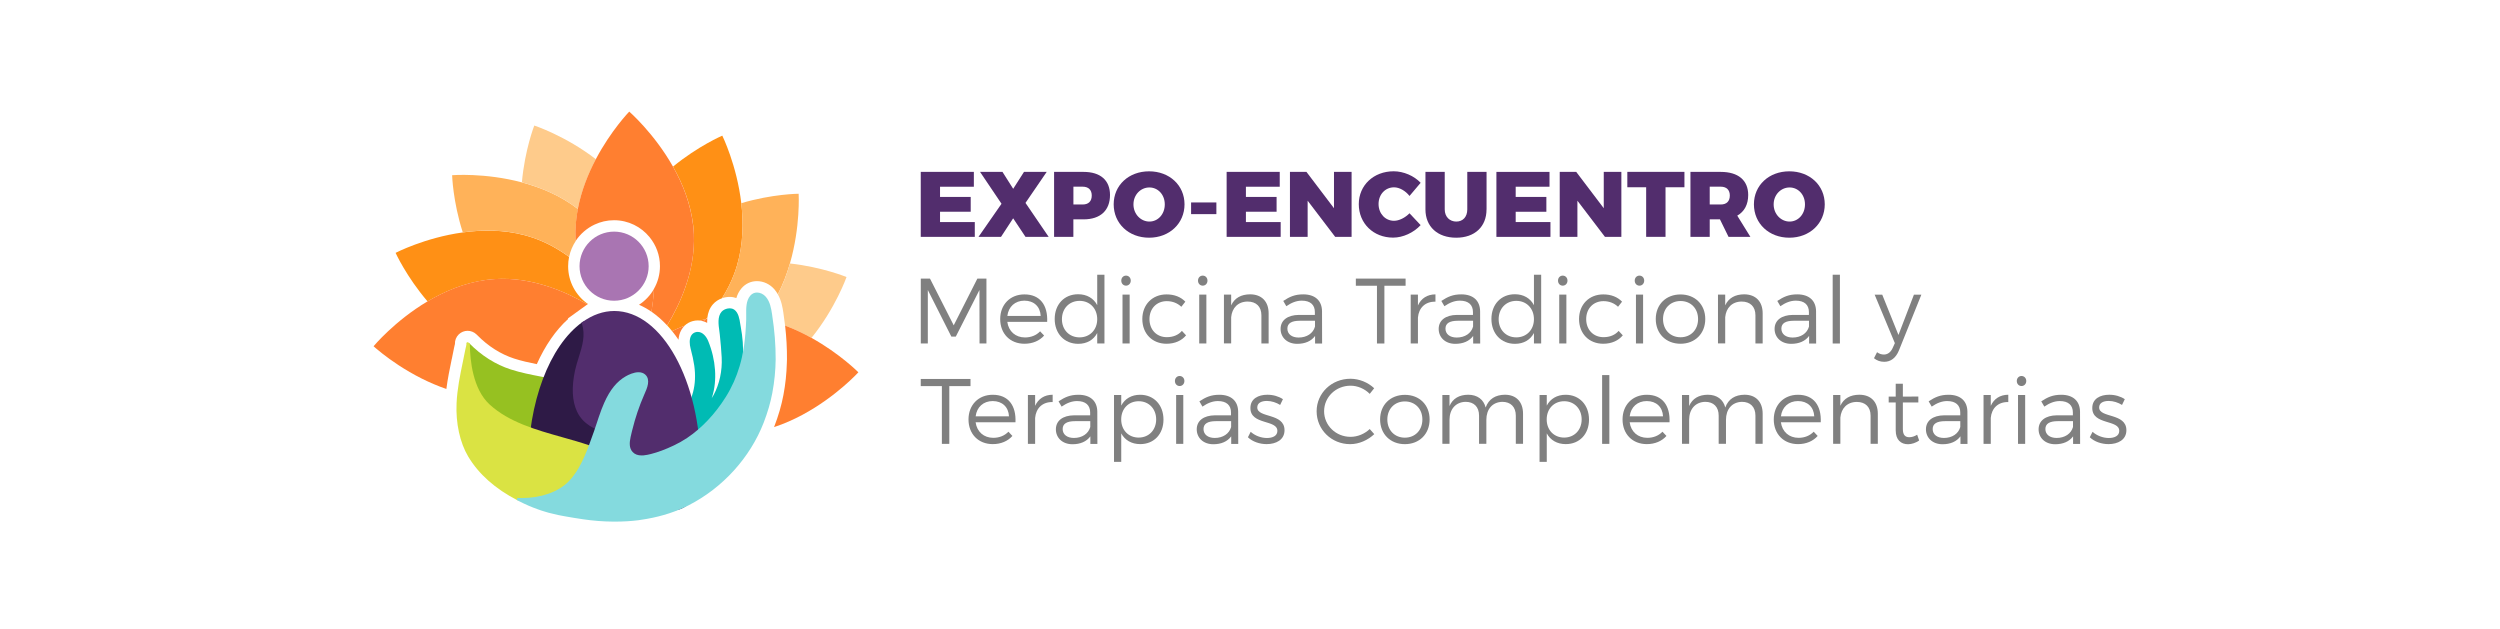 <?xml version="1.0" encoding="utf-8"?>
<!-- Generator: Adobe Illustrator 25.2.3, SVG Export Plug-In . SVG Version: 6.00 Build 0)  -->
<svg version="1.1" id="Layer_1" xmlns="http://www.w3.org/2000/svg" xmlns:xlink="http://www.w3.org/1999/xlink" x="0px" y="0px"
	 viewBox="0 0 612 154" style="enable-background:new 0 0 612 154;" xml:space="preserve">
<style type="text/css">
	.st0{fill:#522D6D;}
	.st1{fill:#808080;}
	.st2{fill:#96C121;}
	.st3{fill:#00BBB4;}
	.st4{fill:#2E1A46;}
	.st5{fill:#DAE343;}
	.st6{fill:#84DADE;}
	.st7{fill:#A975B2;}
	.st8{fill:#FF9015;}
	.st9{fill:#FFB259;}
	.st10{fill:#FECB8B;}
	.st11{fill:#FF7F30;}
</style>
<g>
	<g>
		<g>
			<path class="st0" d="M230.12,45.71v2.5h7.51v3.63h-7.51v2.52h8.51v3.63H225.4V42.08h13v3.63H230.12z"/>
			<path class="st0" d="M256.71,57.98h-5.67l-3.02-4.54l-2.97,4.54h-5.51l5.63-8.1l-5.26-7.81h5.49l2.63,4.15l2.65-4.15h5.56
				l-5.2,7.6L256.71,57.98z"/>
			<path class="st0" d="M265.26,42.08c4.11,0,6.47,2.04,6.47,5.65c0,3.79-2.36,5.97-6.47,5.97h-2.5v4.29h-4.72V42.08H265.26z
				 M262.77,50.06h2.27c1.41,0,2.22-0.77,2.22-2.2c0-1.38-0.82-2.16-2.22-2.16h-2.27V50.06z"/>
			<path class="st0" d="M289.97,50.02c0,4.67-3.68,8.17-8.67,8.17c-4.99,0-8.67-3.47-8.67-8.17c0-4.67,3.68-8.08,8.67-8.08
				C286.29,41.94,289.97,45.37,289.97,50.02z M277.47,50.04c0,2.4,1.82,4.2,3.9,4.2c2.09,0,3.77-1.79,3.77-4.2s-1.68-4.15-3.77-4.15
				C279.26,45.89,277.47,47.64,277.47,50.04z"/>
			<path class="st0" d="M291.58,52.42v-2.86h6.19v2.86H291.58z"/>
			<path class="st0" d="M305,45.71v2.5h7.51v3.63H305v2.52h8.51v3.63h-13.23V42.08h13v3.63H305z"/>
			<path class="st0" d="M326.85,57.98l-6.74-8.85v8.85h-4.33V42.08h4.04l6.74,8.89v-8.89h4.31v15.91H326.85z"/>
			<path class="st0" d="M347.77,44.75l-2.72,3.22c-1-1.27-2.47-2.11-3.79-2.11c-2.16,0-3.79,1.75-3.79,4.08
				c0,2.34,1.63,4.11,3.79,4.11c1.23,0,2.7-0.73,3.79-1.84l2.72,2.9c-1.72,1.86-4.33,3.06-6.74,3.06c-4.83,0-8.4-3.49-8.4-8.19
				c0-4.63,3.63-8.05,8.55-8.05C343.59,41.94,346.16,43.03,347.77,44.75z"/>
			<path class="st0" d="M363.9,51.27c0,4.22-2.88,6.92-7.42,6.92c-4.56,0-7.53-2.7-7.53-6.92v-9.19h4.72v9.19
				c0,1.84,1.25,2.97,2.84,2.97c1.57,0,2.68-1.11,2.68-2.97v-9.19h4.72V51.27z"/>
			<path class="st0" d="M371.04,45.71v2.5h7.51v3.63h-7.51v2.52h8.51v3.63h-13.23V42.08h13v3.63H371.04z"/>
			<path class="st0" d="M392.89,57.98l-6.74-8.85v8.85h-4.33V42.08h4.04l6.74,8.89v-8.89h4.31v15.91H392.89z"/>
			<path class="st0" d="M407.72,45.84v12.14h-4.74V45.84h-4.61v-3.77h13.98v3.77H407.72z"/>
			<path class="st0" d="M421.04,53.69h-2.5v4.29h-4.72V42.08h7.42c4.27,0,6.72,2.04,6.72,5.65c0,2.36-0.95,4.08-2.68,5.06l3.22,5.2
				h-5.35L421.04,53.69z M421.24,50.06c1.41,0,2.22-0.77,2.22-2.2c0-1.38-0.82-2.16-2.22-2.16h-2.7v4.36H421.24z"/>
			<path class="st0" d="M446.7,50.02c0,4.67-3.68,8.17-8.67,8.17c-4.99,0-8.67-3.47-8.67-8.17c0-4.67,3.68-8.08,8.67-8.08
				C443.02,41.94,446.7,45.37,446.7,50.02z M434.19,50.04c0,2.4,1.82,4.2,3.9,4.2c2.09,0,3.77-1.79,3.77-4.2s-1.68-4.15-3.77-4.15
				C435.99,45.89,434.19,47.64,434.19,50.04z"/>
		</g>
		<g>
			<path class="st1" d="M239.79,84.08l-0.02-13.09l-5.79,11.41h-1.09l-5.76-11.41v13.09h-1.72V68.2h2.25l5.81,11.44l5.79-11.44h2.22
				v15.88H239.79z"/>
			<path class="st1" d="M256.35,78.8h-9.76c0.32,2.34,2.02,3.81,4.33,3.81c1.47,0,2.77-0.52,3.7-1.5l0.98,1.04
				c-1.13,1.27-2.81,2-4.81,2c-3.52,0-5.94-2.47-5.94-6.04c0-3.56,2.45-6.04,5.92-6.04C254.62,72.06,256.53,74.73,256.35,78.8z
				 M254.76,77.34c-0.11-2.29-1.66-3.74-3.99-3.74c-2.27,0-3.9,1.47-4.17,3.74H254.76z"/>
			<path class="st1" d="M270.37,84.08h-1.77v-2.56c-0.88,1.68-2.52,2.65-4.65,2.65c-3.4,0-5.76-2.52-5.76-6.08
				c0-3.59,2.36-6.06,5.74-6.06c2.13,0,3.79,0.98,4.67,2.68v-7.46h1.77V84.08z M268.6,78.14c0-2.61-1.79-4.49-4.31-4.49
				c-2.54,0-4.33,1.88-4.33,4.49c0,2.59,1.79,4.45,4.33,4.45C266.81,82.58,268.6,80.72,268.6,78.14z"/>
			<path class="st1" d="M276.81,68.7c0,0.7-0.5,1.23-1.16,1.23c-0.66,0-1.16-0.52-1.16-1.23s0.5-1.23,1.16-1.23
				C276.31,67.47,276.81,67.99,276.81,68.7z M274.79,84.08V72.12h1.75v11.96H274.79z"/>
			<path class="st1" d="M290.17,73.85l-0.98,1.25c-0.91-0.86-2.11-1.38-3.56-1.38c-2.47,0-4.24,1.79-4.24,4.4
				c0,2.61,1.77,4.42,4.24,4.42c1.57,0,2.86-0.55,3.7-1.54l1.02,1.09c-1.07,1.29-2.72,2.06-4.79,2.06c-3.47,0-5.92-2.47-5.92-6.04
				c0-3.56,2.47-6.04,5.92-6.04C287.49,72.06,289.08,72.71,290.17,73.85z"/>
			<path class="st1" d="M295.59,68.7c0,0.7-0.5,1.23-1.16,1.23c-0.66,0-1.16-0.52-1.16-1.23s0.5-1.23,1.16-1.23
				C295.09,67.47,295.59,67.99,295.59,68.7z M293.57,84.08V72.12h1.75v11.96H293.57z"/>
			<path class="st1" d="M310.56,76.71v7.37h-1.77v-6.9c0-2.11-1.27-3.36-3.38-3.36c-2.36,0.02-3.81,1.57-4.02,3.83v6.42h-1.77V72.12
				h1.77v2.63c0.84-1.82,2.45-2.68,4.63-2.7C308.88,72.06,310.56,73.83,310.56,76.71z"/>
			<path class="st1" d="M321.93,82.24c-0.95,1.29-2.47,1.93-4.38,1.93c-2.47,0-4.06-1.59-4.06-3.65c0-2.09,1.66-3.4,4.47-3.43h3.92
				v-0.7c0-1.75-1.09-2.79-3.2-2.79c-1.32,0-2.54,0.5-3.79,1.36l-0.75-1.29c1.54-1.02,2.84-1.61,4.88-1.61
				c2.95,0,4.58,1.57,4.61,4.13l0.02,7.9h-1.72V82.24z M321.91,79.95v-1.43h-3.72c-2,0-3.04,0.61-3.04,1.93
				c0,1.32,1.07,2.18,2.75,2.18C319.91,82.63,321.45,81.61,321.91,79.95z"/>
			<path class="st1" d="M338.9,69.95v14.14h-1.82V69.95h-5.17V68.2h12.18v1.75H338.9z"/>
			<path class="st1" d="M347.11,74.78c0.79-1.75,2.27-2.7,4.29-2.72v1.79c-2.52-0.05-4.08,1.52-4.29,3.88v6.35h-1.77V72.12h1.77
				V74.78z"/>
			<path class="st1" d="M360.63,82.24c-0.95,1.29-2.47,1.93-4.38,1.93c-2.47,0-4.06-1.59-4.06-3.65c0-2.09,1.66-3.4,4.47-3.43h3.92
				v-0.7c0-1.75-1.09-2.79-3.2-2.79c-1.32,0-2.54,0.5-3.79,1.36l-0.75-1.29c1.54-1.02,2.84-1.61,4.88-1.61
				c2.95,0,4.58,1.57,4.61,4.13l0.02,7.9h-1.72V82.24z M360.61,79.95v-1.43h-3.72c-2,0-3.04,0.61-3.04,1.93
				c0,1.32,1.07,2.18,2.75,2.18C358.61,82.63,360.15,81.61,360.61,79.95z"/>
			<path class="st1" d="M377.28,84.08h-1.77v-2.56c-0.88,1.68-2.52,2.65-4.65,2.65c-3.4,0-5.76-2.52-5.76-6.08
				c0-3.59,2.36-6.06,5.74-6.06c2.13,0,3.79,0.98,4.67,2.68v-7.46h1.77V84.08z M375.51,78.14c0-2.61-1.79-4.49-4.31-4.49
				c-2.54,0-4.33,1.88-4.33,4.49c0,2.59,1.79,4.45,4.33,4.45C373.72,82.58,375.51,80.72,375.51,78.14z"/>
			<path class="st1" d="M383.72,68.7c0,0.7-0.5,1.23-1.16,1.23c-0.66,0-1.16-0.52-1.16-1.23s0.5-1.23,1.16-1.23
				C383.22,67.47,383.72,67.99,383.72,68.7z M381.7,84.08V72.12h1.75v11.96H381.7z"/>
			<path class="st1" d="M397.08,73.85l-0.98,1.25c-0.91-0.86-2.11-1.38-3.56-1.38c-2.47,0-4.24,1.79-4.24,4.4
				c0,2.61,1.77,4.42,4.24,4.42c1.57,0,2.86-0.55,3.7-1.54l1.02,1.09c-1.07,1.29-2.72,2.06-4.79,2.06c-3.47,0-5.92-2.47-5.92-6.04
				c0-3.56,2.47-6.04,5.92-6.04C394.4,72.06,395.99,72.71,397.08,73.85z"/>
			<path class="st1" d="M402.5,68.7c0,0.7-0.5,1.23-1.16,1.23c-0.66,0-1.16-0.52-1.16-1.23s0.5-1.23,1.16-1.23
				C402,67.47,402.5,67.99,402.5,68.7z M400.48,84.08V72.12h1.75v11.96H400.48z"/>
			<path class="st1" d="M417.45,78.09c0,3.59-2.52,6.06-6.06,6.06c-3.54,0-6.06-2.47-6.06-6.06c0-3.56,2.52-6.01,6.06-6.01
				C414.93,72.08,417.45,74.53,417.45,78.09z M407.11,78.11c0,2.63,1.79,4.45,4.29,4.45c2.5,0,4.29-1.82,4.29-4.45
				c0-2.61-1.79-4.42-4.29-4.42C408.9,73.69,407.11,75.51,407.11,78.11z"/>
			<path class="st1" d="M431.5,76.71v7.37h-1.77v-6.9c0-2.11-1.27-3.36-3.38-3.36c-2.36,0.02-3.81,1.57-4.02,3.83v6.42h-1.77V72.12
				h1.77v2.63c0.84-1.82,2.45-2.68,4.63-2.7C429.82,72.06,431.5,73.83,431.5,76.71z"/>
			<path class="st1" d="M442.86,82.24c-0.95,1.29-2.47,1.93-4.38,1.93c-2.47,0-4.06-1.59-4.06-3.65c0-2.09,1.66-3.4,4.47-3.43h3.93
				v-0.7c0-1.75-1.09-2.79-3.2-2.79c-1.32,0-2.54,0.5-3.79,1.36l-0.75-1.29c1.54-1.02,2.84-1.61,4.88-1.61
				c2.95,0,4.58,1.57,4.61,4.13l0.02,7.9h-1.72V82.24z M442.84,79.95v-1.43h-3.72c-2,0-3.04,0.61-3.04,1.93
				c0,1.32,1.07,2.18,2.75,2.18C440.84,82.63,442.38,81.61,442.84,79.95z"/>
			<path class="st1" d="M448.64,84.08V67.25h1.77v16.84H448.64z"/>
			<path class="st1" d="M464.86,85.78c-0.75,1.84-2,2.79-3.59,2.79c-1,0-1.79-0.3-2.52-0.88l0.75-1.47
				c0.54,0.39,1.09,0.57,1.68,0.57c0.93,0,1.7-0.57,2.18-1.68l0.5-1.11l-4.95-11.87h1.86l3.97,9.87l3.79-9.87h1.82L464.86,85.78z"/>
		</g>
		<g>
			<path class="st1" d="M232.39,94.52v14.14h-1.82V94.52h-5.17v-1.75h12.18v1.75H232.39z"/>
			<path class="st1" d="M248.59,103.37h-9.76c0.32,2.34,2.02,3.81,4.33,3.81c1.47,0,2.77-0.52,3.7-1.5l0.98,1.04
				c-1.13,1.27-2.81,2-4.81,2c-3.52,0-5.94-2.47-5.94-6.04c0-3.56,2.45-6.04,5.92-6.04C246.87,96.63,248.77,99.31,248.59,103.37z
				 M247,101.92c-0.11-2.29-1.66-3.74-3.99-3.74c-2.27,0-3.9,1.47-4.17,3.74H247z"/>
			<path class="st1" d="M253.4,99.35c0.79-1.75,2.27-2.7,4.29-2.72v1.79c-2.52-0.05-4.08,1.52-4.29,3.88v6.35h-1.77V96.7h1.77V99.35
				z"/>
			<path class="st1" d="M266.92,106.82c-0.95,1.29-2.47,1.93-4.38,1.93c-2.47,0-4.06-1.59-4.06-3.65c0-2.09,1.66-3.4,4.47-3.43h3.92
				v-0.7c0-1.75-1.09-2.79-3.2-2.79c-1.32,0-2.54,0.5-3.79,1.36l-0.75-1.29c1.54-1.02,2.84-1.61,4.88-1.61
				c2.95,0,4.58,1.57,4.61,4.13l0.02,7.9h-1.72V106.82z M266.9,104.53v-1.43h-3.72c-2,0-3.04,0.61-3.04,1.93s1.07,2.18,2.75,2.18
				C264.9,107.21,266.44,106.18,266.9,104.53z"/>
			<path class="st1" d="M284.82,102.71c0,3.54-2.31,6.01-5.69,6.01c-2.13,0-3.77-0.98-4.65-2.63v6.97h-1.77V96.7h1.77v2.59
				c0.88-1.68,2.52-2.65,4.61-2.65C282.46,96.63,284.82,99.13,284.82,102.71z M283.03,102.67c0-2.56-1.77-4.45-4.27-4.45
				c-2.52,0-4.29,1.86-4.29,4.45c0,2.61,1.77,4.45,4.29,4.45C281.26,107.11,283.03,105.25,283.03,102.67z"/>
			<path class="st1" d="M289.94,93.27c0,0.7-0.5,1.23-1.16,1.23c-0.66,0-1.16-0.52-1.16-1.23c0-0.7,0.5-1.23,1.16-1.23
				C289.44,92.05,289.94,92.57,289.94,93.27z M287.92,108.66V96.7h1.75v11.96H287.92z"/>
			<path class="st1" d="M301.4,106.82c-0.95,1.29-2.47,1.93-4.38,1.93c-2.47,0-4.06-1.59-4.06-3.65c0-2.09,1.66-3.4,4.47-3.43h3.92
				v-0.7c0-1.75-1.09-2.79-3.2-2.79c-1.32,0-2.54,0.5-3.79,1.36l-0.75-1.29c1.54-1.02,2.84-1.61,4.88-1.61
				c2.95,0,4.58,1.57,4.61,4.13l0.02,7.9h-1.72V106.82z M301.38,104.53v-1.43h-3.72c-2,0-3.04,0.61-3.04,1.93s1.07,2.18,2.75,2.18
				C299.38,107.21,300.92,106.18,301.38,104.53z"/>
			<path class="st1" d="M314.06,97.72l-0.68,1.41c-0.93-0.59-2.13-0.98-3.24-0.98c-1.34,0-2.36,0.48-2.36,1.59
				c0,2.65,6.67,1.29,6.67,5.58c0,2.36-2.09,3.4-4.38,3.4c-1.7,0-3.45-0.59-4.58-1.68l0.68-1.34c1.02,0.95,2.56,1.52,3.97,1.52
				c1.41,0,2.54-0.52,2.56-1.7c0.07-2.88-6.63-1.41-6.6-5.65c0-2.29,1.97-3.24,4.15-3.24C311.68,96.63,313.06,97.04,314.06,97.72z"
				/>
			<path class="st1" d="M336.4,95.04l-1.09,1.38c-1.23-1.25-2.95-2-4.7-2c-3.59,0-6.47,2.77-6.47,6.26c0,3.47,2.88,6.26,6.47,6.26
				c1.75,0,3.45-0.73,4.7-1.91l1.11,1.25c-1.57,1.47-3.7,2.45-5.9,2.45c-4.58,0-8.21-3.56-8.21-8.05c0-4.45,3.68-7.96,8.28-7.96
				C332.77,92.73,334.88,93.61,336.4,95.04z"/>
			<path class="st1" d="M349.97,102.67c0,3.59-2.52,6.06-6.06,6.06c-3.54,0-6.06-2.47-6.06-6.06c0-3.56,2.52-6.01,6.06-6.01
				C347.45,96.65,349.97,99.1,349.97,102.67z M339.62,102.69c0,2.63,1.79,4.45,4.29,4.45c2.5,0,4.29-1.82,4.29-4.45
				c0-2.61-1.79-4.42-4.29-4.42C341.41,98.27,339.62,100.08,339.62,102.69z"/>
			<path class="st1" d="M372.84,101.28v7.37h-1.77v-6.9c0-2.13-1.25-3.38-3.31-3.38c-2.47,0.07-3.9,1.84-3.9,4.4v5.88h-1.79v-6.9
				c0-2.13-1.22-3.38-3.31-3.38c-2.45,0.07-3.92,1.84-3.92,4.4v5.88h-1.75V96.7h1.75v2.7c0.79-1.86,2.4-2.75,4.56-2.77
				c2.25,0,3.79,1.16,4.29,3.13c0.75-2.11,2.43-3.11,4.72-3.13C371.18,96.63,372.84,98.4,372.84,101.28z"/>
			<path class="st1" d="M388.99,102.71c0,3.54-2.31,6.01-5.69,6.01c-2.13,0-3.77-0.98-4.65-2.63v6.97h-1.77V96.7h1.77v2.59
				c0.88-1.68,2.52-2.65,4.61-2.65C386.63,96.63,388.99,99.13,388.99,102.71z M387.19,102.67c0-2.56-1.77-4.45-4.27-4.45
				c-2.52,0-4.29,1.86-4.29,4.45c0,2.61,1.77,4.45,4.29,4.45C385.42,107.11,387.19,105.25,387.19,102.67z"/>
			<path class="st1" d="M392.2,108.66V91.82h1.77v16.84H392.2z"/>
			<path class="st1" d="M408.7,103.37h-9.76c0.32,2.34,2.02,3.81,4.33,3.81c1.47,0,2.77-0.52,3.7-1.5l0.98,1.04
				c-1.13,1.27-2.81,2-4.81,2c-3.52,0-5.94-2.47-5.94-6.04c0-3.56,2.45-6.04,5.92-6.04C406.97,96.63,408.88,99.31,408.7,103.37z
				 M407.11,101.92c-0.11-2.29-1.66-3.74-3.99-3.74c-2.27,0-3.9,1.47-4.17,3.74H407.11z"/>
			<path class="st1" d="M431.5,101.28v7.37h-1.77v-6.9c0-2.13-1.25-3.38-3.31-3.38c-2.47,0.07-3.9,1.84-3.9,4.4v5.88h-1.79v-6.9
				c0-2.13-1.22-3.38-3.31-3.38c-2.45,0.07-3.92,1.84-3.92,4.4v5.88h-1.75V96.7h1.75v2.7c0.79-1.86,2.4-2.75,4.56-2.77
				c2.25,0,3.79,1.16,4.29,3.13c0.75-2.11,2.43-3.11,4.72-3.13C429.84,96.63,431.5,98.4,431.5,101.28z"/>
			<path class="st1" d="M445.72,103.37h-9.76c0.32,2.34,2.02,3.81,4.33,3.81c1.47,0,2.77-0.52,3.7-1.5l0.98,1.04
				c-1.13,1.27-2.81,2-4.81,2c-3.52,0-5.94-2.47-5.94-6.04c0-3.56,2.45-6.04,5.92-6.04C444,96.63,445.9,99.31,445.72,103.37z
				 M444.13,101.92c-0.11-2.29-1.66-3.74-3.99-3.74c-2.27,0-3.9,1.47-4.17,3.74H444.13z"/>
			<path class="st1" d="M459.69,101.28v7.37h-1.77v-6.9c0-2.11-1.27-3.36-3.38-3.36c-2.36,0.02-3.81,1.57-4.02,3.83v6.42h-1.77V96.7
				h1.77v2.63c0.84-1.82,2.45-2.68,4.63-2.7C458.02,96.63,459.69,98.4,459.69,101.28z"/>
			<path class="st1" d="M469.81,107.84c-0.84,0.57-1.75,0.88-2.7,0.91c-1.75,0-3.04-1.04-3.04-3.4v-6.83h-1.72v-1.43h1.72v-3.15
				h1.75v3.15l3.79-0.02v1.45h-3.79v6.51c0,1.45,0.57,2,1.59,2c0.61,0,1.25-0.2,1.91-0.61L469.81,107.84z"/>
			<path class="st1" d="M479.91,106.82c-0.95,1.29-2.47,1.93-4.38,1.93c-2.47,0-4.06-1.59-4.06-3.65c0-2.09,1.66-3.4,4.47-3.43h3.93
				v-0.7c0-1.75-1.09-2.79-3.2-2.79c-1.32,0-2.54,0.5-3.79,1.36l-0.75-1.29c1.54-1.02,2.84-1.61,4.88-1.61
				c2.95,0,4.58,1.57,4.61,4.13l0.02,7.9h-1.72V106.82z M479.88,104.53v-1.43h-3.72c-2,0-3.04,0.61-3.04,1.93s1.07,2.18,2.75,2.18
				C477.89,107.21,479.43,106.18,479.88,104.53z"/>
			<path class="st1" d="M487.34,99.35c0.79-1.75,2.27-2.7,4.29-2.72v1.79c-2.52-0.05-4.08,1.52-4.29,3.88v6.35h-1.77V96.7h1.77
				V99.35z"/>
			<path class="st1" d="M496.03,93.27c0,0.7-0.5,1.23-1.16,1.23c-0.66,0-1.16-0.52-1.16-1.23c0-0.7,0.5-1.23,1.16-1.23
				C495.53,92.05,496.03,92.57,496.03,93.27z M494.01,108.66V96.7h1.75v11.96H494.01z"/>
			<path class="st1" d="M507.49,106.82c-0.95,1.29-2.47,1.93-4.38,1.93c-2.47,0-4.06-1.59-4.06-3.65c0-2.09,1.66-3.4,4.47-3.43h3.92
				v-0.7c0-1.75-1.09-2.79-3.2-2.79c-1.32,0-2.54,0.5-3.79,1.36l-0.75-1.29c1.54-1.02,2.84-1.61,4.88-1.61
				c2.95,0,4.58,1.57,4.61,4.13l0.02,7.9h-1.72V106.82z M507.47,104.53v-1.43h-3.72c-2,0-3.04,0.61-3.04,1.93s1.07,2.18,2.75,2.18
				C505.47,107.21,507.01,106.18,507.47,104.53z"/>
			<path class="st1" d="M520.15,97.72l-0.68,1.41c-0.93-0.59-2.13-0.98-3.24-0.98c-1.34,0-2.36,0.48-2.36,1.59
				c0,2.65,6.67,1.29,6.67,5.58c0,2.36-2.09,3.4-4.38,3.4c-1.7,0-3.45-0.59-4.58-1.68l0.68-1.34c1.02,0.95,2.56,1.52,3.97,1.52
				c1.41,0,2.54-0.52,2.56-1.7c0.07-2.88-6.63-1.41-6.6-5.65c0-2.29,1.97-3.24,4.15-3.24C517.77,96.63,519.15,97.04,520.15,97.72z"
				/>
		</g>
	</g>
	<path class="st2" d="M148.39,98.45c-1.74-1.31-3.47-2.36-5.28-3.22c-3.49-1.65-7.15-2.36-10.68-3.04
		c-2.44-0.47-4.97-0.96-7.43-1.76c-3.68-1.19-7.16-3.39-10.06-6.34c-0.09-0.09-0.23-0.13-0.35-0.07c-0.12,0.05-0.2,0.16-0.19,0.29
		c0.04,3.98,0.75,11.25,5.05,15.19c4.84,4.42,11.5,6.3,17.94,8.11c2.28,0.64,4.63,1.3,6.86,2.07c0.03,0.01,0.07,0.02,0.1,0.02
		c0.13,0,0.25-0.08,0.29-0.2c0.43-1.12,0.87-2.34,1.36-3.75c0.24-0.69,0.47-1.39,0.7-2.08c0.16-0.47,0.31-0.94,0.47-1.41
		c0.44-1.3,0.87-2.42,1.31-3.42C148.55,98.69,148.51,98.54,148.39,98.45z"/>
	<path class="st3" d="M181.33,79.98c-0.04-0.2-0.07-0.42-0.11-0.65c-0.19-1.24-0.43-2.79-1.48-3.53c-0.85-0.6-2.37-0.31-3.1,0.52
		c-1.04,1.19-0.76,3.15-0.54,4.72c0.04,0.32,0.09,0.62,0.11,0.89c0.2,1.98,0.37,3.77,0.46,5.57c0.17,3.22-0.55,6.58-1.99,9.22
		c-0.14,0.26-0.3,0.52-0.46,0.77c0.03-0.1,0.07-0.2,0.1-0.29c1.29-4.08,0.94-9.09-0.96-13.74c-0.44-1.07-1.34-2.21-2.55-2.21
		c-0.17,0-0.35,0.02-0.52,0.07c-0.47,0.13-0.84,0.41-1.09,0.84c-0.5,0.87-0.4,2.2-0.14,3.15c0.42,1.56,0.71,2.93,0.9,4.21
		c0.65,4.6-0.42,8.71-3.02,11.57c-2.59,2.85-5.9,5.02-9.1,7.11c-0.8,0.53-1.61,1.05-2.39,1.58c-1.69,1.14-3.69,2.48-5.72,3.71h0
		c-0.15,0.09-0.2,0.28-0.11,0.43c0.09,0.15,0.28,0.19,0.43,0.11c0.01,0,0.06-0.02,0.21-0.02c0.19,0,0.42,0.03,0.62,0.05
		c0.17,0.02,0.32,0.03,0.42,0.03h0.23c0.39,0,0.79,0,1.18-0.02c0.93-0.03,1.86-0.1,2.75-0.21c5.85-0.7,11.19-2.99,15.86-6.8
		c2.89-2.36,5.24-5.37,7.63-9.79c0.67-1.25,1.21-2.43,1.64-3.61C182.04,89.72,182.29,85.12,181.33,79.98z"/>
	<path class="st4" d="M148.59,105.55c-2.63-1.03-5.34-2.1-6.74-5.02c-1.18-2.46-1.33-5.75-0.44-9.8c0.22-1,0.55-2.04,0.86-3.04
		c0.88-2.8,1.8-5.7,0.75-8.67l-0.14-0.4l-0.34,0.25c-8.06,5.8-13.27,19.66-13.27,35.31c0,0.31,0.01,0.62,0.02,0.92l0.01,0.17
		c0,0.06-0.01,0.12-0.01,0.17c-0.01,0.09-0.02,0.18-0.02,0.27c0,5.09,2.94,9.22,6.56,9.22h0.04c0.2,0,0.38-0.04,0.56-0.07l0.2-0.04
		c0.06-0.01,0.12-0.02,0.18-0.02c0.13-0.01,0.26-0.03,0.38-0.07c0.17-0.05,0.33-0.13,0.49-0.21l0.35-0.16
		c0.14-0.06,0.29-0.12,0.42-0.2c0.23-0.14,0.43-0.31,0.62-0.47l0.11-0.1c0.04-0.04,0.09-0.07,0.13-0.1c0.08-0.06,0.17-0.13,0.25-0.2
		c0.25-0.24,0.47-0.52,0.69-0.81l0.1-0.13c0.06-0.08,0.12-0.15,0.22-0.28c0.03-0.04,0.07-0.08,0.1-0.13
		c0.17-0.27,0.32-0.56,0.46-0.85l0.1-0.19c0.02-0.04,0.04-0.07,0.06-0.11c0.57-1.19,1-2.53,1.41-3.82l0.29-0.9
		c0.72-2.21,1.57-3.84,2.64-5.11c1.19-1.27,2.41-2.06,3.62-2.35c0.77-0.18,1.44-0.18,2.21,0c1.14,0.27,2.3,1,3.44,2.17l0.47-0.42
		C153.7,108.28,151.4,106.66,148.59,105.55z"/>
	<path class="st0" d="M171.47,115.29l0.01-0.19c0.01-0.31,0.02-0.61,0.02-0.92c0-20.98-9.47-38.05-21.11-38.05
		c-2.68,0-5.32,0.92-7.85,2.74L142.35,79l0.08,0.22c0.97,2.78,0.09,5.57-0.76,8.27c-0.32,1.02-0.65,2.07-0.88,3.1
		c-0.91,4.19-0.75,7.62,0.49,10.21c1.5,3.13,4.34,4.25,7.07,5.33c2.72,1.07,4.92,2.63,6.57,4.65l0.1,0.1
		c0.03,0.03,0.06,0.05,0.1,0.12c0.02,0.04,0.05,0.08,0.08,0.12c0,0,0,0,0.01,0.01l0.05,0.06c1.02,1.27,1.83,2.87,2.49,4.89l0.29,0.9
		c0.41,1.29,0.84,2.63,1.41,3.82c0.02,0.04,0.04,0.08,0.06,0.11l0.1,0.19c0.15,0.29,0.29,0.58,0.46,0.85
		c0.03,0.05,0.07,0.09,0.14,0.18c0.06,0.08,0.12,0.16,0.18,0.23l0.12,0.15c0.21,0.27,0.43,0.55,0.67,0.79
		c0.08,0.08,0.16,0.14,0.25,0.2c0.04,0.03,0.09,0.07,0.13,0.1l0.11,0.09c0.2,0.17,0.4,0.34,0.62,0.47c0.14,0.08,0.28,0.15,0.43,0.2
		l0.35,0.16c0.16,0.08,0.32,0.16,0.49,0.21c0.12,0.04,0.25,0.05,0.38,0.07c0.06,0.01,0.12,0.01,0.18,0.02l0.19,0.04
		c0.18,0.04,0.36,0.07,0.56,0.07h0.04c3.62,0,6.56-4.14,6.56-9.22c0-0.09-0.01-0.18-0.02-0.27
		C171.47,115.38,171.47,115.33,171.47,115.29z M155.46,110.93L155.46,110.93L155.46,110.93L155.46,110.93z"/>
	<path class="st5" d="M144.63,109.24c-0.04-0.08-0.1-0.14-0.18-0.16c-2.25-0.77-4.61-1.44-6.9-2.08
		c-6.37-1.79-12.96-3.65-17.68-7.97c-4.13-3.77-4.81-10.85-4.85-14.73c0-0.08-0.03-0.16-0.09-0.22c-0.04-0.04-0.09-0.08-0.13-0.12
		c-0.03-0.03-0.07-0.06-0.1-0.09c-0.12-0.12-0.32-0.13-0.45-0.01c-0.1,0.1-0.12,0.25-0.06,0.37c0.01,0.19-0.16,0.83-0.21,1.04
		c-0.03,0.12-0.06,0.22-0.06,0.27c-0.19,0.99-0.4,1.98-0.6,2.97c-0.69,3.32-1.4,6.75-1.55,10.24c-0.22,4.86,0.82,9.59,2.83,12.98
		c2.57,4.32,6.64,7.94,12.08,10.74c0.04,0.02,0.09,0.03,0.13,0.03c0.29,0.01,0.57,0.02,0.86,0.02c4.9,0,9.25-1.54,11.92-4.23
		c0.71-0.71,1.38-1.54,1.98-2.46c1-1.53,1.88-3.3,2.83-5.73c0.08-0.21,0.16-0.42,0.24-0.63
		C144.67,109.4,144.67,109.32,144.63,109.24z"/>
	<path class="st6" d="M189.03,77.15l-0.02-0.16c-0.22-1.45-0.48-3.1-1.53-4.33c-0.57-0.66-1.38-1.05-2.16-1.05
		c-0.66,0-1.23,0.27-1.66,0.78c-1.04,1.23-1.01,3.07-0.99,4.69c0.01,0.41,0.01,0.81,0,1.18c-0.17,4.72-0.67,8.23-1.62,11.4
		c-0.39,1.32-0.87,2.6-1.4,3.8c-0.59,1.31-1.25,2.56-1.97,3.7c-2.61,4.17-5.89,7.64-9.48,10.05c-1.02,0.68-2.12,1.3-3.26,1.84
		c-2.09,0.99-3.87,1.65-5.6,2.09c-0.53,0.13-1.16,0.28-1.78,0.33c-0.16,0.01-0.33,0.02-0.49,0.02c-0.93,0-1.64-0.26-2.16-0.8
		c-0.95-0.99-0.82-2.37-0.54-3.7c0.1-0.46,0.21-0.92,0.32-1.38l0.08-0.31c0.74-3.02,1.73-5.96,2.95-8.73l0.1-0.23
		c0.57-1.27,1.51-3.4,0.14-4.64c-0.42-0.38-0.98-0.58-1.65-0.58c-1.19,0-2.46,0.62-3.11,0.99c-2.19,1.25-3.87,3.3-5.28,6.48
		c-0.45,1.02-0.89,2.15-1.33,3.47c-0.16,0.47-0.32,0.94-0.47,1.42c-0.23,0.69-0.46,1.39-0.7,2.08c-0.49,1.4-0.93,2.62-1.35,3.73
		c-0.08,0.21-0.16,0.41-0.24,0.62c-0.94,2.39-1.8,4.12-2.77,5.61c-0.58,0.88-1.21,1.68-1.89,2.36c-2.55,2.57-6.74,4.04-11.48,4.04
		c-0.28,0-0.56,0-0.84-0.02c-0.18-0.01-0.28,0.09-0.32,0.24c-0.04,0.14,0.03,0.29,0.16,0.36c1.08,0.55,1.99,0.99,2.86,1.36
		c0.7,0.3,1.41,0.56,2.09,0.81c0.59,0.22,1.19,0.42,1.79,0.59c0.29,0.09,0.58,0.18,0.88,0.26c0.76,0.2,1.53,0.39,2.29,0.55
		l0.21,0.04c0.19,0.04,0.38,0.08,0.57,0.11c0.27,0.05,0.54,0.1,0.8,0.15l0.22,0.04c1.28,0.23,2.66,0.46,4.35,0.71
		c2.37,0.35,4.83,0.55,7.33,0.57l0.51,0c1.95,0,3.85-0.11,5.63-0.33c0.32-0.04,0.64-0.09,0.96-0.15l0.74-0.12
		c0.18-0.03,0.36-0.05,0.54-0.09c3.71-0.66,7.11-1.78,10.12-3.31c8.35-4.27,15.05-11.66,18.38-20.26c0.95-2.46,1.66-4.89,2.1-7.23
		c0.52-2.76,0.79-5.53,0.82-8.24C189.89,84.48,189.62,80.95,189.03,77.15z"/>
	<g>
		<path class="st7" d="M150.33,56.7c-4.67,0-8.46,3.8-8.46,8.46c0,4.67,3.8,8.46,8.46,8.46c4.67,0,8.46-3.8,8.46-8.46
			C158.79,60.5,155,56.7,150.33,56.7z"/>
	</g>
	<path class="st8" d="M121.11,68.32c4.57-0.3,8.98,0.48,12.97,1.78c3.65,1.18,6.96,2.79,9.74,4.41l0.12-0.08
		c-2.93-2.03-4.86-5.42-4.86-9.25c0-0.78,0.08-1.55,0.23-2.29c-2.6-1.9-5.52-3.54-8.76-4.66c-0.71-0.24-1.42-0.46-2.13-0.65
		c-5.17-1.38-10.43-1.34-15.14-0.68c-9.31,1.29-16.44,5-16.44,5s2.64,5.83,7.83,11.89c4.08-2.43,8.92-4.5,14.23-5.24
		C119.63,68.45,120.37,68.37,121.11,68.32z"/>
	<path class="st9" d="M128.43,57.57c0.71,0.19,1.42,0.4,2.13,0.65c3.24,1.12,6.16,2.76,8.76,4.66c0.29-1.41,0.85-2.71,1.61-3.87
		c-0.01-0.14-0.02-0.28-0.03-0.43c-0.11-2.55,0.11-5.03,0.57-7.42c-4.24-3.28-9.1-5.28-13.7-6.51c-9.08-2.41-17.09-1.76-17.09-1.76
		s0.17,6.4,2.61,14C118,56.23,123.25,56.19,128.43,57.57z"/>
	<path class="st10" d="M145.87,38.98c-7.44-5.74-15.08-8.25-15.08-8.25s-2.33,5.96-3.03,13.91c4.59,1.23,9.46,3.23,13.7,6.51
		C142.32,46.66,144.01,42.51,145.87,38.98z"/>
	<path class="st8" d="M169.86,57.32c0.2,4.58-0.68,8.97-2.06,12.94c-1.23,3.53-2.85,6.71-4.48,9.4c0.41,0.44,0.81,0.9,1.2,1.39
		c0.99-0.47,2.02-0.92,3.08-1.33c0.54-0.53,1.21-0.9,1.97-1.11c0.41-0.11,0.83-0.17,1.25-0.17c0.18,0,0.36,0.01,0.53,0.03
		c0.49-0.13,0.99-0.26,1.49-0.37c0.11-0.12,0.22-0.26,0.33-0.38c0.14-1.13,0.51-2.26,1.37-3.24c0.58-0.66,1.34-1.16,2.19-1.46
		c1.18-1.86,2.22-3.87,3.02-6.03c0.26-0.7,0.49-1.41,0.7-2.11c1.49-5.14,1.57-10.4,1.02-15.12c-1.09-9.33-4.65-16.55-4.65-16.55
		s-5.88,2.51-12.06,7.58c2.34,4.13,4.31,9.01,4.93,14.34C169.77,55.84,169.83,56.58,169.86,57.32z"/>
	<path class="st9" d="M173.18,77.72c-0.11,0.13-0.22,0.26-0.33,0.38c0.1-0.02,0.2-0.04,0.3-0.06
		C173.15,77.94,173.17,77.83,173.18,77.72z"/>
	<path class="st9" d="M180.45,64.87c-0.2,0.71-0.43,1.41-0.7,2.11c-0.8,2.16-1.83,4.17-3.02,6.03c0.6-0.21,1.24-0.33,1.89-0.33
		c0.58,0,1.13,0.1,1.64,0.28c0.24-0.83,0.63-1.64,1.25-2.37c0.96-1.14,2.31-1.77,3.79-1.77c1.61,0,3.17,0.73,4.28,2.01
		c0.33,0.39,0.6,0.8,0.84,1.21c1.27-2.5,2.24-5.07,2.96-7.56c2.61-9.03,2.13-17.05,2.13-17.05s-6.39,0.03-14.05,2.31
		C182.01,54.47,181.94,59.73,180.45,64.87z"/>
	<path class="st10" d="M191.77,76.57l0.02,0.16c0.16,1.01,0.29,2,0.4,2.98c2.32,0.87,4.49,1.91,6.46,3.01
		c5.91-7.31,8.58-14.9,8.58-14.9s-5.92-2.45-13.85-3.32c-0.72,2.5-1.69,5.06-2.96,7.56C191.3,73.6,191.57,75.27,191.77,76.57z"/>
	<path class="st11" d="M110.6,87.89c0.2-0.96,0.4-1.92,0.58-2.88c0.01-0.04,0.04-0.2,0.09-0.4c0.04-0.17,0.08-0.3,0.1-0.4
		c-0.04-0.87,0.29-1.73,0.95-2.37c0.6-0.56,1.36-0.86,2.15-0.86c0.81,0,1.6,0.32,2.18,0.89c0.07,0.06,0.14,0.13,0.21,0.2
		c0.01,0.01,0.02,0.01,0.02,0.02c2.63,2.67,5.71,4.62,8.97,5.68c1.8,0.58,3.69,1,5.56,1.37c2.03-4.53,4.63-8.32,7.66-11.05
		l-0.05-0.13l1.88-1.36c0,0,0,0,0,0l2.91-2.1c-2.78-1.62-6.08-3.23-9.74-4.41c-4-1.3-8.4-2.08-12.97-1.78
		c-0.75,0.05-1.48,0.13-2.21,0.22c-5.31,0.74-10.14,2.82-14.23,5.24c-8.07,4.8-13.21,10.99-13.21,10.99s0.77,0.72,2.16,1.8
		c2.04,1.6,5.42,4,9.67,6.13c1.85,0.92,3.85,1.79,5.99,2.53c0.32-2.5,0.82-4.92,1.31-7.29L110.6,87.89z"/>
	<path class="st11" d="M156.43,74.61c1.05,0.45,2.08,1.03,3.06,1.71c0.28-1.73,0.51-3.62,0.62-5.62
		C159.22,72.28,157.95,73.62,156.43,74.61z"/>
	<path class="st11" d="M169.86,57.32c-0.03-0.75-0.1-1.48-0.19-2.21c-0.62-5.32-2.59-10.2-4.93-14.34
		c-4.63-8.18-10.7-13.45-10.7-13.45s-4.45,4.59-8.18,11.65c-1.87,3.53-3.55,7.68-4.41,12.18c-0.46,2.39-0.68,4.87-0.57,7.42
		c0.01,0.14,0.02,0.29,0.03,0.43c1.14-1.73,2.75-3.13,4.64-4.02c1.45-0.68,3.06-1.07,4.76-1.07c3.52,0,6.66,1.62,8.72,4.16
		c1.58,1.94,2.53,4.4,2.53,7.09c0,2.01-0.53,3.9-1.46,5.53c-0.12,1.99-0.34,3.89-0.62,5.62c1.34,0.92,2.62,2.05,3.83,3.35
		c1.63-2.7,3.26-5.88,4.48-9.4C169.19,66.29,170.06,61.9,169.86,57.32z"/>
	<path class="st11" d="M166.8,80.76c0.23-0.39,0.5-0.74,0.81-1.04c-1.06,0.41-2.09,0.86-3.08,1.33c0.54,0.67,1.07,1.38,1.57,2.12
		C166.15,82.38,166.35,81.54,166.8,80.76z"/>
	<path class="st11" d="M172.85,78.11c-0.5,0.11-1,0.24-1.49,0.37c0.32,0.04,0.63,0.11,0.94,0.21
		C172.48,78.5,172.66,78.31,172.85,78.11z"/>
	<path class="st11" d="M173.11,79.04c-0.01-0.33,0-0.66,0.03-1c-0.1,0.02-0.2,0.04-0.3,0.06c-0.18,0.2-0.37,0.39-0.55,0.59
		C172.58,78.79,172.85,78.9,173.11,79.04z"/>
	<path class="st11" d="M198.65,82.71c-1.97-1.1-4.14-2.13-6.46-3.01c0.33,2.84,0.48,5.57,0.46,8.26c0,0.29-0.02,0.59-0.03,0.89
		c-0.07,2.59-0.34,5.23-0.84,7.85c-0.47,2.51-1.23,5.11-2.24,7.72c-0.02,0.05-0.04,0.09-0.06,0.14c2.49-0.82,4.83-1.87,6.97-3.02
		c8.27-4.44,13.68-10.4,13.68-10.4S205.63,86.59,198.65,82.71z"/>
</g>
</svg>

